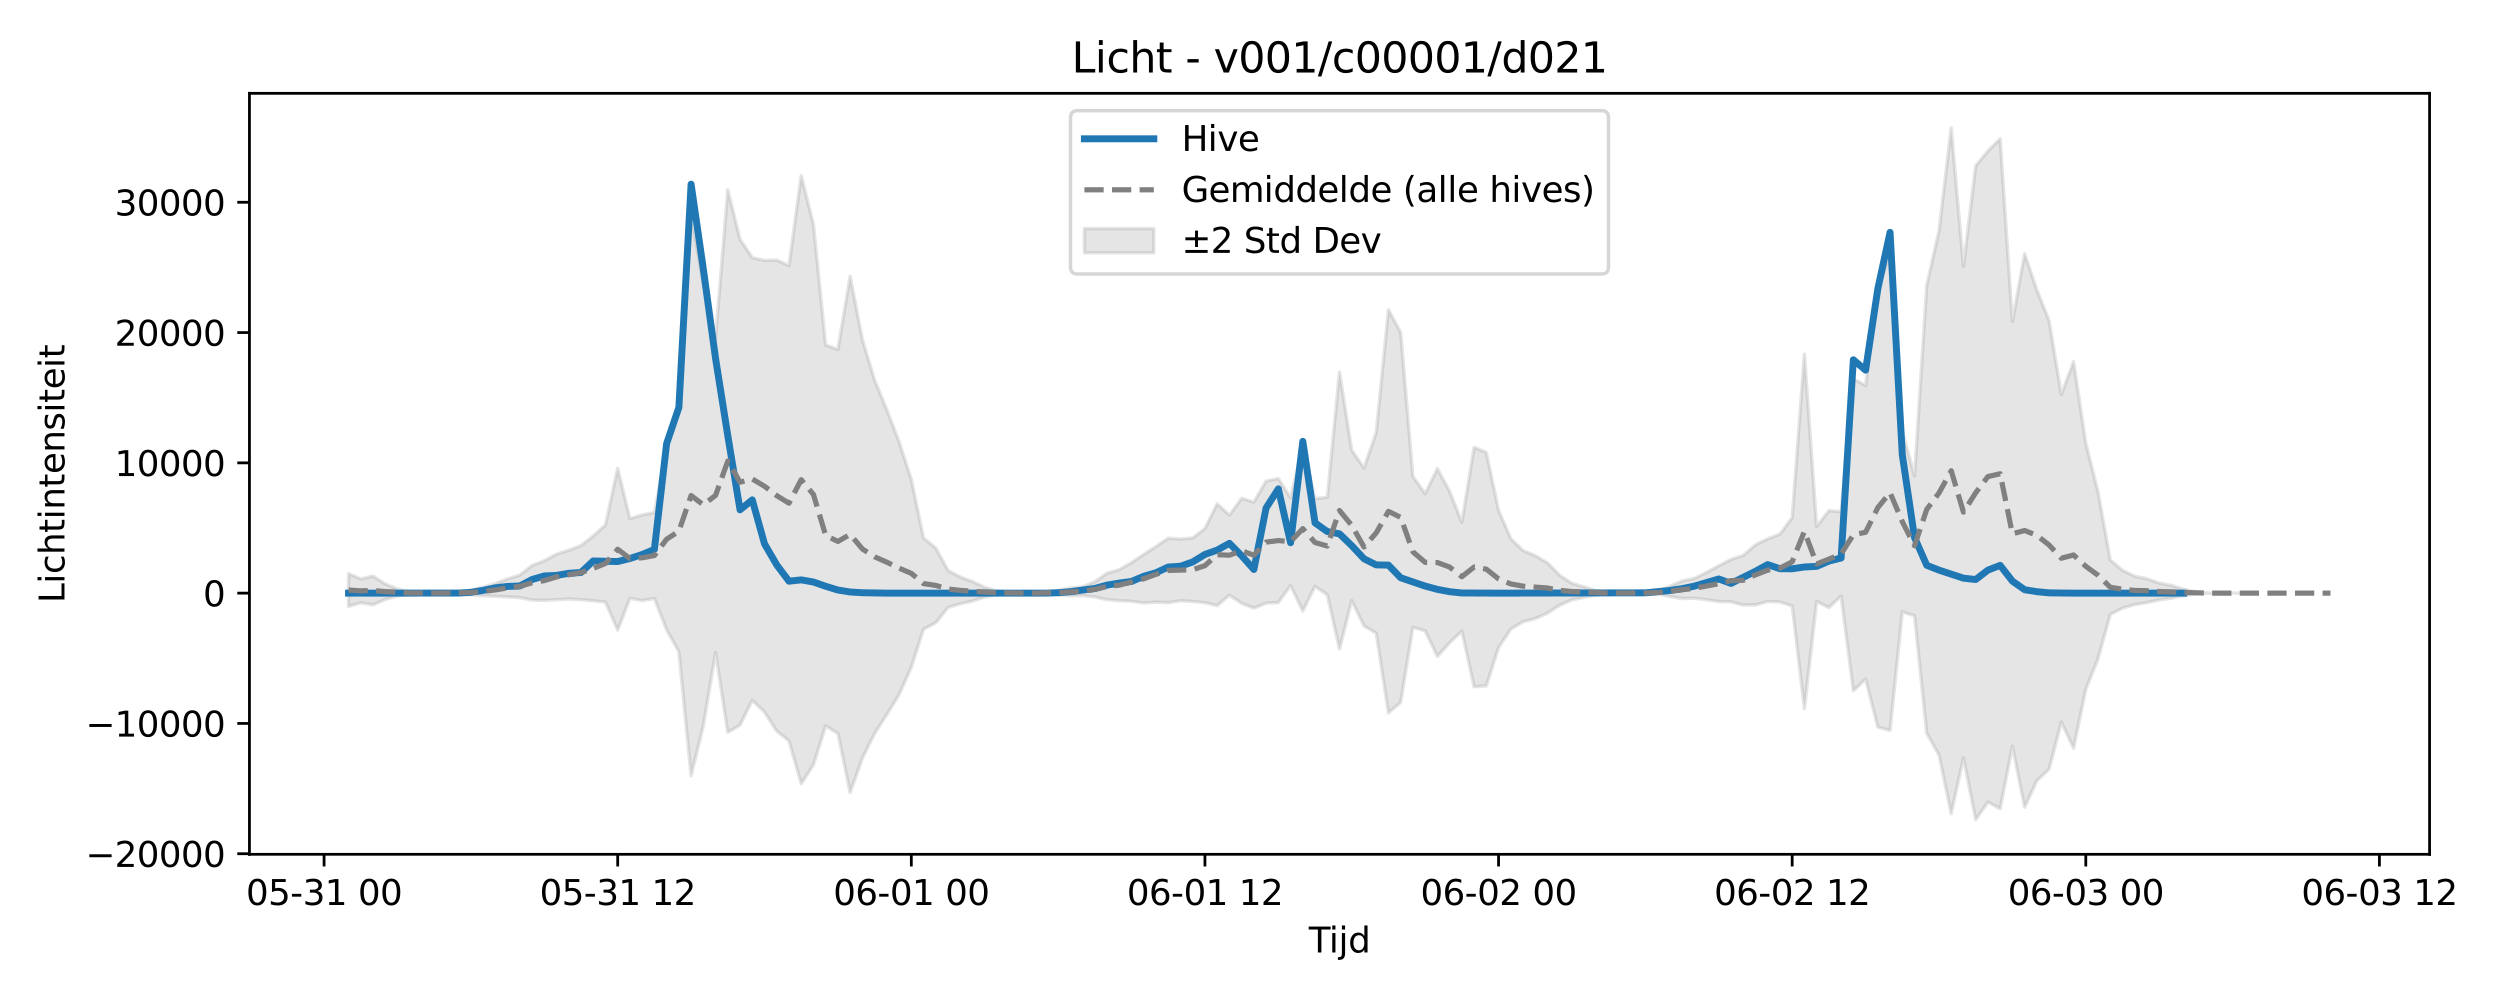 <?xml version="1.0" encoding="utf-8" standalone="no"?>
<!DOCTYPE svg PUBLIC "-//W3C//DTD SVG 1.1//EN"
  "http://www.w3.org/Graphics/SVG/1.1/DTD/svg11.dtd">
<svg xmlns:xlink="http://www.w3.org/1999/xlink" width="720pt" height="288pt" viewBox="0 0 720 288" xmlns="http://www.w3.org/2000/svg" version="1.1">
 <defs>
  <style type="text/css">*{stroke-linejoin: round; stroke-linecap: butt}</style>
 </defs>
 <g id="figure_1">
  <g id="patch_1">
   <path d="M 0 288 
L 720 288 
L 720 0 
L 0 0 
z
" style="fill: #ffffff"/>
  </g>
  <g id="axes_1">
   <g id="patch_2">
    <path d="M 71.84 246.04 
L 699.718 246.04 
L 699.718 26.88 
L 71.84 26.88 
z
" style="fill: #ffffff"/>
   </g>
   <g id="FillBetweenPolyCollection_1">
    <defs>
     <path id="mda71454f24" d="M 100.38 -122.783 
L 100.38 -113.359 
L 103.903 -114.384 
L 107.427 -113.816 
L 110.95 -115.371 
L 114.474 -116.347 
L 117.997 -116.979 
L 121.521 -117.159 
L 125.044 -117.175 
L 128.568 -117.142 
L 132.091 -116.99 
L 135.614 -116.728 
L 139.138 -116.392 
L 142.661 -116.272 
L 146.185 -116.079 
L 149.708 -115.885 
L 153.232 -115.173 
L 156.755 -115.077 
L 160.279 -115.297 
L 163.802 -115.472 
L 167.325 -115.307 
L 170.849 -114.986 
L 174.372 -114.627 
L 177.896 -106.51 
L 181.419 -115.677 
L 184.943 -115.023 
L 188.466 -115.623 
L 191.99 -106.62 
L 195.513 -100.29 
L 199.036 -64.571 
L 202.56 -78.968 
L 206.083 -100.059 
L 209.607 -77.064 
L 213.13 -79.173 
L 216.654 -86.309 
L 220.177 -82.925 
L 223.701 -77.426 
L 227.224 -74.645 
L 230.747 -62.268 
L 234.271 -67.745 
L 237.794 -78.948 
L 241.318 -76.773 
L 244.841 -59.75 
L 248.365 -69.609 
L 251.888 -76.759 
L 255.412 -82.215 
L 258.935 -87.951 
L 262.459 -95.834 
L 265.982 -106.807 
L 269.505 -108.622 
L 273.029 -113.041 
L 276.552 -114.106 
L 280.076 -114.904 
L 283.599 -116.034 
L 287.123 -116.761 
L 290.646 -117.039 
L 294.17 -117.165 
L 297.693 -117.161 
L 301.216 -117.038 
L 304.74 -116.716 
L 308.263 -116.411 
L 311.787 -116.476 
L 315.31 -116.068 
L 318.834 -115.317 
L 322.357 -115 
L 325.881 -114.838 
L 329.404 -114.338 
L 332.927 -114.604 
L 336.451 -114.428 
L 339.974 -114.98 
L 343.498 -114.783 
L 347.021 -114.416 
L 350.545 -113.574 
L 354.068 -116.566 
L 357.592 -114.227 
L 361.115 -112.846 
L 364.639 -114.295 
L 368.162 -114.468 
L 371.685 -119.355 
L 375.209 -112.042 
L 378.732 -119.131 
L 382.256 -116.706 
L 385.779 -101.097 
L 389.303 -115.022 
L 392.826 -107.732 
L 396.35 -105.656 
L 399.873 -82.675 
L 403.396 -85.717 
L 406.92 -107.345 
L 410.443 -106.304 
L 413.967 -98.937 
L 417.49 -102.887 
L 421.014 -106.236 
L 424.537 -90.218 
L 428.061 -90.483 
L 431.584 -101.502 
L 435.107 -106.797 
L 438.631 -108.932 
L 442.154 -109.838 
L 445.678 -111.414 
L 449.201 -113.691 
L 452.725 -115.256 
L 456.248 -115.963 
L 459.772 -116.721 
L 463.295 -117.114 
L 466.818 -117.173 
L 470.342 -117.147 
L 473.865 -116.974 
L 477.389 -116.913 
L 480.912 -116.209 
L 484.436 -115.632 
L 487.959 -115.706 
L 491.483 -115.296 
L 495.006 -114.743 
L 498.53 -114.662 
L 502.053 -113.744 
L 505.576 -113.79 
L 509.1 -114.767 
L 512.623 -114.609 
L 516.147 -113.494 
L 519.67 -83.909 
L 523.194 -114.769 
L 526.717 -113.027 
L 530.241 -116.335 
L 533.764 -89.032 
L 537.287 -92.454 
L 540.811 -78.601 
L 544.334 -77.619 
L 547.858 -111.748 
L 551.381 -110.667 
L 554.905 -76.762 
L 558.428 -70.55 
L 561.952 -53.676 
L 565.475 -69.714 
L 568.998 -51.922 
L 572.522 -56.99 
L 576.045 -55.078 
L 579.569 -73.093 
L 583.092 -55.512 
L 586.616 -63.145 
L 590.139 -66.466 
L 593.663 -80.051 
L 597.186 -72.497 
L 600.71 -89.466 
L 604.233 -98.288 
L 607.756 -111.013 
L 611.28 -112.862 
L 614.803 -113.867 
L 618.327 -114.45 
L 621.85 -115.207 
L 625.374 -115.715 
L 628.897 -116.432 
L 632.421 -116.996 
L 635.944 -117.157 
L 639.467 -117.176 
L 642.991 -117.176 
L 646.514 -117.176 
L 650.038 -117.176 
L 650.038 -117.176 
L 650.038 -117.176 
L 646.514 -117.176 
L 642.991 -117.176 
L 639.467 -117.176 
L 635.944 -117.21 
L 632.421 -117.502 
L 628.897 -118.301 
L 625.374 -119.386 
L 621.85 -120.063 
L 618.327 -121.301 
L 614.803 -122.028 
L 611.28 -123.747 
L 607.756 -126.723 
L 604.233 -146.358 
L 600.71 -160.338 
L 597.186 -183.832 
L 593.663 -174.4 
L 590.139 -195.613 
L 586.616 -204.48 
L 583.092 -214.916 
L 579.569 -195.42 
L 576.045 -248.044 
L 572.522 -244.509 
L 568.998 -240.238 
L 565.475 -211.309 
L 561.952 -251.158 
L 558.428 -221.505 
L 554.905 -205.843 
L 551.381 -150.961 
L 547.858 -163.799 
L 544.334 -214.655 
L 540.811 -205.022 
L 537.287 -176.954 
L 533.764 -178.935 
L 530.241 -140.609 
L 526.717 -140.908 
L 523.194 -136.405 
L 519.67 -186.025 
L 516.147 -138.908 
L 512.623 -134.164 
L 509.1 -132.825 
L 505.576 -131.094 
L 502.053 -128.018 
L 498.53 -126.888 
L 495.006 -125.036 
L 491.483 -123.146 
L 487.959 -121.424 
L 484.436 -120.665 
L 480.912 -119.182 
L 477.389 -117.756 
L 473.865 -117.513 
L 470.342 -117.219 
L 466.818 -117.181 
L 463.295 -117.267 
L 459.772 -117.843 
L 456.248 -118.955 
L 452.725 -119.991 
L 449.201 -122.285 
L 445.678 -125.894 
L 442.154 -127.955 
L 438.631 -129.436 
L 435.107 -132.858 
L 431.584 -141.063 
L 428.061 -157.684 
L 424.537 -159.173 
L 421.014 -137.577 
L 417.49 -146.487 
L 413.967 -153.04 
L 410.443 -145.812 
L 406.92 -150.787 
L 403.396 -192.274 
L 399.873 -198.785 
L 396.35 -163.417 
L 392.826 -153.207 
L 389.303 -158.351 
L 385.779 -180.84 
L 382.256 -144.785 
L 378.732 -144.386 
L 375.209 -159.477 
L 371.685 -144.65 
L 368.162 -150.162 
L 364.639 -149.453 
L 361.115 -143.379 
L 357.592 -144.494 
L 354.068 -139.647 
L 350.545 -142.907 
L 347.021 -135.78 
L 343.498 -133.05 
L 339.974 -132.753 
L 336.451 -133.004 
L 332.927 -130.592 
L 329.404 -128.315 
L 325.881 -125.974 
L 322.357 -123.953 
L 318.834 -122.923 
L 315.31 -120.432 
L 311.787 -119.028 
L 308.263 -118.608 
L 304.74 -117.923 
L 301.216 -117.384 
L 297.693 -117.199 
L 294.17 -117.192 
L 290.646 -117.378 
L 287.123 -117.784 
L 283.599 -118.85 
L 280.076 -120.507 
L 276.552 -121.821 
L 273.029 -123.703 
L 269.505 -130.173 
L 265.982 -133.037 
L 262.459 -149.907 
L 258.935 -160.801 
L 255.412 -169.949 
L 251.888 -178.529 
L 248.365 -190.202 
L 244.841 -208.441 
L 241.318 -187.37 
L 237.794 -188.616 
L 234.271 -223.428 
L 230.747 -237.424 
L 227.224 -211.504 
L 223.701 -213.095 
L 220.177 -212.998 
L 216.654 -213.793 
L 213.13 -219.081 
L 209.607 -233.361 
L 206.083 -190.632 
L 202.56 -206.244 
L 199.036 -226.007 
L 195.513 -169.736 
L 191.99 -158.816 
L 188.466 -140.388 
L 184.943 -139.685 
L 181.419 -138.618 
L 177.896 -153.122 
L 174.372 -136.828 
L 170.849 -133.642 
L 167.325 -130.886 
L 163.802 -129.504 
L 160.279 -128.404 
L 156.755 -126.502 
L 153.232 -125.131 
L 149.708 -122.382 
L 146.185 -121.29 
L 142.661 -119.928 
L 139.138 -118.906 
L 135.614 -117.985 
L 132.091 -117.462 
L 128.568 -117.226 
L 125.044 -117.177 
L 121.521 -117.201 
L 117.997 -117.465 
L 114.474 -118.392 
L 110.95 -119.822 
L 107.427 -122.101 
L 103.903 -121.271 
L 100.38 -122.783 
z
" style="stroke: #808080; stroke-opacity: 0.2"/>
    </defs>
    <g clip-path="url(#pd6ecc51e75)">
     <use xlink:href="#mda71454f24" x="0" y="288" style="fill: #808080; fill-opacity: 0.2; stroke: #808080; stroke-opacity: 0.2"/>
    </g>
   </g>
   <g id="matplotlib.axis_1">
    <g id="xtick_1">
     <g id="line2d_1">
      <defs>
       <path id="m54ab8ffe99" d="M 0 0 
L 0 3.5 
" style="stroke: #000000; stroke-width: 0.8"/>
      </defs>
      <g>
       <use xlink:href="#m54ab8ffe99" x="93.333" y="246.04" style="stroke: #000000; stroke-width: 0.8"/>
      </g>
     </g>
     <g id="text_1">
      <!-- 05-31 00 -->
      <g transform="translate(70.853 260.638) scale(0.1 -0.1)">
       <defs>
        <path id="DejaVuSans-30" d="M 2034 4250 
Q 1547 4250 1301 3770 
Q 1056 3291 1056 2328 
Q 1056 1369 1301 889 
Q 1547 409 2034 409 
Q 2525 409 2770 889 
Q 3016 1369 3016 2328 
Q 3016 3291 2770 3770 
Q 2525 4250 2034 4250 
z
M 2034 4750 
Q 2819 4750 3233 4129 
Q 3647 3509 3647 2328 
Q 3647 1150 3233 529 
Q 2819 -91 2034 -91 
Q 1250 -91 836 529 
Q 422 1150 422 2328 
Q 422 3509 836 4129 
Q 1250 4750 2034 4750 
z
" transform="scale(0.016)"/>
        <path id="DejaVuSans-35" d="M 691 4666 
L 3169 4666 
L 3169 4134 
L 1269 4134 
L 1269 2991 
Q 1406 3038 1543 3061 
Q 1681 3084 1819 3084 
Q 2600 3084 3056 2656 
Q 3513 2228 3513 1497 
Q 3513 744 3044 326 
Q 2575 -91 1722 -91 
Q 1428 -91 1123 -41 
Q 819 9 494 109 
L 494 744 
Q 775 591 1075 516 
Q 1375 441 1709 441 
Q 2250 441 2565 725 
Q 2881 1009 2881 1497 
Q 2881 1984 2565 2268 
Q 2250 2553 1709 2553 
Q 1456 2553 1204 2497 
Q 953 2441 691 2322 
L 691 4666 
z
" transform="scale(0.016)"/>
        <path id="DejaVuSans-2d" d="M 313 2009 
L 1997 2009 
L 1997 1497 
L 313 1497 
L 313 2009 
z
" transform="scale(0.016)"/>
        <path id="DejaVuSans-33" d="M 2597 2516 
Q 3050 2419 3304 2112 
Q 3559 1806 3559 1356 
Q 3559 666 3084 287 
Q 2609 -91 1734 -91 
Q 1441 -91 1130 -33 
Q 819 25 488 141 
L 488 750 
Q 750 597 1062 519 
Q 1375 441 1716 441 
Q 2309 441 2620 675 
Q 2931 909 2931 1356 
Q 2931 1769 2642 2001 
Q 2353 2234 1838 2234 
L 1294 2234 
L 1294 2753 
L 1863 2753 
Q 2328 2753 2575 2939 
Q 2822 3125 2822 3475 
Q 2822 3834 2567 4026 
Q 2313 4219 1838 4219 
Q 1578 4219 1281 4162 
Q 984 4106 628 3988 
L 628 4550 
Q 988 4650 1302 4700 
Q 1616 4750 1894 4750 
Q 2613 4750 3031 4423 
Q 3450 4097 3450 3541 
Q 3450 3153 3228 2886 
Q 3006 2619 2597 2516 
z
" transform="scale(0.016)"/>
        <path id="DejaVuSans-31" d="M 794 531 
L 1825 531 
L 1825 4091 
L 703 3866 
L 703 4441 
L 1819 4666 
L 2450 4666 
L 2450 531 
L 3481 531 
L 3481 0 
L 794 0 
L 794 531 
z
" transform="scale(0.016)"/>
        <path id="DejaVuSans-20" transform="scale(0.016)"/>
       </defs>
       <use xlink:href="#DejaVuSans-30"/>
       <use xlink:href="#DejaVuSans-35" transform="translate(63.623 0)"/>
       <use xlink:href="#DejaVuSans-2d" transform="translate(127.246 0)"/>
       <use xlink:href="#DejaVuSans-33" transform="translate(163.33 0)"/>
       <use xlink:href="#DejaVuSans-31" transform="translate(226.953 0)"/>
       <use xlink:href="#DejaVuSans-20" transform="translate(290.576 0)"/>
       <use xlink:href="#DejaVuSans-30" transform="translate(322.363 0)"/>
       <use xlink:href="#DejaVuSans-30" transform="translate(385.986 0)"/>
      </g>
     </g>
    </g>
    <g id="xtick_2">
     <g id="line2d_2">
      <g>
       <use xlink:href="#m54ab8ffe99" x="177.896" y="246.04" style="stroke: #000000; stroke-width: 0.8"/>
      </g>
     </g>
     <g id="text_2">
      <!-- 05-31 12 -->
      <g transform="translate(155.415 260.638) scale(0.1 -0.1)">
       <defs>
        <path id="DejaVuSans-32" d="M 1228 531 
L 3431 531 
L 3431 0 
L 469 0 
L 469 531 
Q 828 903 1448 1529 
Q 2069 2156 2228 2338 
Q 2531 2678 2651 2914 
Q 2772 3150 2772 3378 
Q 2772 3750 2511 3984 
Q 2250 4219 1831 4219 
Q 1534 4219 1204 4116 
Q 875 4013 500 3803 
L 500 4441 
Q 881 4594 1212 4672 
Q 1544 4750 1819 4750 
Q 2544 4750 2975 4387 
Q 3406 4025 3406 3419 
Q 3406 3131 3298 2873 
Q 3191 2616 2906 2266 
Q 2828 2175 2409 1742 
Q 1991 1309 1228 531 
z
" transform="scale(0.016)"/>
       </defs>
       <use xlink:href="#DejaVuSans-30"/>
       <use xlink:href="#DejaVuSans-35" transform="translate(63.623 0)"/>
       <use xlink:href="#DejaVuSans-2d" transform="translate(127.246 0)"/>
       <use xlink:href="#DejaVuSans-33" transform="translate(163.33 0)"/>
       <use xlink:href="#DejaVuSans-31" transform="translate(226.953 0)"/>
       <use xlink:href="#DejaVuSans-20" transform="translate(290.576 0)"/>
       <use xlink:href="#DejaVuSans-31" transform="translate(322.363 0)"/>
       <use xlink:href="#DejaVuSans-32" transform="translate(385.986 0)"/>
      </g>
     </g>
    </g>
    <g id="xtick_3">
     <g id="line2d_3">
      <g>
       <use xlink:href="#m54ab8ffe99" x="262.459" y="246.04" style="stroke: #000000; stroke-width: 0.8"/>
      </g>
     </g>
     <g id="text_3">
      <!-- 06-01 00 -->
      <g transform="translate(239.978 260.638) scale(0.1 -0.1)">
       <defs>
        <path id="DejaVuSans-36" d="M 2113 2584 
Q 1688 2584 1439 2293 
Q 1191 2003 1191 1497 
Q 1191 994 1439 701 
Q 1688 409 2113 409 
Q 2538 409 2786 701 
Q 3034 994 3034 1497 
Q 3034 2003 2786 2293 
Q 2538 2584 2113 2584 
z
M 3366 4563 
L 3366 3988 
Q 3128 4100 2886 4159 
Q 2644 4219 2406 4219 
Q 1781 4219 1451 3797 
Q 1122 3375 1075 2522 
Q 1259 2794 1537 2939 
Q 1816 3084 2150 3084 
Q 2853 3084 3261 2657 
Q 3669 2231 3669 1497 
Q 3669 778 3244 343 
Q 2819 -91 2113 -91 
Q 1303 -91 875 529 
Q 447 1150 447 2328 
Q 447 3434 972 4092 
Q 1497 4750 2381 4750 
Q 2619 4750 2861 4703 
Q 3103 4656 3366 4563 
z
" transform="scale(0.016)"/>
       </defs>
       <use xlink:href="#DejaVuSans-30"/>
       <use xlink:href="#DejaVuSans-36" transform="translate(63.623 0)"/>
       <use xlink:href="#DejaVuSans-2d" transform="translate(127.246 0)"/>
       <use xlink:href="#DejaVuSans-30" transform="translate(163.33 0)"/>
       <use xlink:href="#DejaVuSans-31" transform="translate(226.953 0)"/>
       <use xlink:href="#DejaVuSans-20" transform="translate(290.576 0)"/>
       <use xlink:href="#DejaVuSans-30" transform="translate(322.363 0)"/>
       <use xlink:href="#DejaVuSans-30" transform="translate(385.986 0)"/>
      </g>
     </g>
    </g>
    <g id="xtick_4">
     <g id="line2d_4">
      <g>
       <use xlink:href="#m54ab8ffe99" x="347.021" y="246.04" style="stroke: #000000; stroke-width: 0.8"/>
      </g>
     </g>
     <g id="text_4">
      <!-- 06-01 12 -->
      <g transform="translate(324.541 260.638) scale(0.1 -0.1)">
       <use xlink:href="#DejaVuSans-30"/>
       <use xlink:href="#DejaVuSans-36" transform="translate(63.623 0)"/>
       <use xlink:href="#DejaVuSans-2d" transform="translate(127.246 0)"/>
       <use xlink:href="#DejaVuSans-30" transform="translate(163.33 0)"/>
       <use xlink:href="#DejaVuSans-31" transform="translate(226.953 0)"/>
       <use xlink:href="#DejaVuSans-20" transform="translate(290.576 0)"/>
       <use xlink:href="#DejaVuSans-31" transform="translate(322.363 0)"/>
       <use xlink:href="#DejaVuSans-32" transform="translate(385.986 0)"/>
      </g>
     </g>
    </g>
    <g id="xtick_5">
     <g id="line2d_5">
      <g>
       <use xlink:href="#m54ab8ffe99" x="431.584" y="246.04" style="stroke: #000000; stroke-width: 0.8"/>
      </g>
     </g>
     <g id="text_5">
      <!-- 06-02 00 -->
      <g transform="translate(409.104 260.638) scale(0.1 -0.1)">
       <use xlink:href="#DejaVuSans-30"/>
       <use xlink:href="#DejaVuSans-36" transform="translate(63.623 0)"/>
       <use xlink:href="#DejaVuSans-2d" transform="translate(127.246 0)"/>
       <use xlink:href="#DejaVuSans-30" transform="translate(163.33 0)"/>
       <use xlink:href="#DejaVuSans-32" transform="translate(226.953 0)"/>
       <use xlink:href="#DejaVuSans-20" transform="translate(290.576 0)"/>
       <use xlink:href="#DejaVuSans-30" transform="translate(322.363 0)"/>
       <use xlink:href="#DejaVuSans-30" transform="translate(385.986 0)"/>
      </g>
     </g>
    </g>
    <g id="xtick_6">
     <g id="line2d_6">
      <g>
       <use xlink:href="#m54ab8ffe99" x="516.147" y="246.04" style="stroke: #000000; stroke-width: 0.8"/>
      </g>
     </g>
     <g id="text_6">
      <!-- 06-02 12 -->
      <g transform="translate(493.666 260.638) scale(0.1 -0.1)">
       <use xlink:href="#DejaVuSans-30"/>
       <use xlink:href="#DejaVuSans-36" transform="translate(63.623 0)"/>
       <use xlink:href="#DejaVuSans-2d" transform="translate(127.246 0)"/>
       <use xlink:href="#DejaVuSans-30" transform="translate(163.33 0)"/>
       <use xlink:href="#DejaVuSans-32" transform="translate(226.953 0)"/>
       <use xlink:href="#DejaVuSans-20" transform="translate(290.576 0)"/>
       <use xlink:href="#DejaVuSans-31" transform="translate(322.363 0)"/>
       <use xlink:href="#DejaVuSans-32" transform="translate(385.986 0)"/>
      </g>
     </g>
    </g>
    <g id="xtick_7">
     <g id="line2d_7">
      <g>
       <use xlink:href="#m54ab8ffe99" x="600.71" y="246.04" style="stroke: #000000; stroke-width: 0.8"/>
      </g>
     </g>
     <g id="text_7">
      <!-- 06-03 00 -->
      <g transform="translate(578.229 260.638) scale(0.1 -0.1)">
       <use xlink:href="#DejaVuSans-30"/>
       <use xlink:href="#DejaVuSans-36" transform="translate(63.623 0)"/>
       <use xlink:href="#DejaVuSans-2d" transform="translate(127.246 0)"/>
       <use xlink:href="#DejaVuSans-30" transform="translate(163.33 0)"/>
       <use xlink:href="#DejaVuSans-33" transform="translate(226.953 0)"/>
       <use xlink:href="#DejaVuSans-20" transform="translate(290.576 0)"/>
       <use xlink:href="#DejaVuSans-30" transform="translate(322.363 0)"/>
       <use xlink:href="#DejaVuSans-30" transform="translate(385.986 0)"/>
      </g>
     </g>
    </g>
    <g id="xtick_8">
     <g id="line2d_8">
      <g>
       <use xlink:href="#m54ab8ffe99" x="685.272" y="246.04" style="stroke: #000000; stroke-width: 0.8"/>
      </g>
     </g>
     <g id="text_8">
      <!-- 06-03 12 -->
      <g transform="translate(662.792 260.638) scale(0.1 -0.1)">
       <use xlink:href="#DejaVuSans-30"/>
       <use xlink:href="#DejaVuSans-36" transform="translate(63.623 0)"/>
       <use xlink:href="#DejaVuSans-2d" transform="translate(127.246 0)"/>
       <use xlink:href="#DejaVuSans-30" transform="translate(163.33 0)"/>
       <use xlink:href="#DejaVuSans-33" transform="translate(226.953 0)"/>
       <use xlink:href="#DejaVuSans-20" transform="translate(290.576 0)"/>
       <use xlink:href="#DejaVuSans-31" transform="translate(322.363 0)"/>
       <use xlink:href="#DejaVuSans-32" transform="translate(385.986 0)"/>
      </g>
     </g>
    </g>
    <g id="text_9">
     <!-- Tijd -->
     <g transform="translate(376.929 274.317) scale(0.1 -0.1)">
      <defs>
       <path id="DejaVuSans-54" d="M -19 4666 
L 3928 4666 
L 3928 4134 
L 2272 4134 
L 2272 0 
L 1638 0 
L 1638 4134 
L -19 4134 
L -19 4666 
z
" transform="scale(0.016)"/>
       <path id="DejaVuSans-69" d="M 603 3500 
L 1178 3500 
L 1178 0 
L 603 0 
L 603 3500 
z
M 603 4863 
L 1178 4863 
L 1178 4134 
L 603 4134 
L 603 4863 
z
" transform="scale(0.016)"/>
       <path id="DejaVuSans-6a" d="M 603 3500 
L 1178 3500 
L 1178 -63 
Q 1178 -731 923 -1031 
Q 669 -1331 103 -1331 
L -116 -1331 
L -116 -844 
L 38 -844 
Q 366 -844 484 -692 
Q 603 -541 603 -63 
L 603 3500 
z
M 603 4863 
L 1178 4863 
L 1178 4134 
L 603 4134 
L 603 4863 
z
" transform="scale(0.016)"/>
       <path id="DejaVuSans-64" d="M 2906 2969 
L 2906 4863 
L 3481 4863 
L 3481 0 
L 2906 0 
L 2906 525 
Q 2725 213 2448 61 
Q 2172 -91 1784 -91 
Q 1150 -91 751 415 
Q 353 922 353 1747 
Q 353 2572 751 3078 
Q 1150 3584 1784 3584 
Q 2172 3584 2448 3432 
Q 2725 3281 2906 2969 
z
M 947 1747 
Q 947 1113 1208 752 
Q 1469 391 1925 391 
Q 2381 391 2643 752 
Q 2906 1113 2906 1747 
Q 2906 2381 2643 2742 
Q 2381 3103 1925 3103 
Q 1469 3103 1208 2742 
Q 947 2381 947 1747 
z
" transform="scale(0.016)"/>
      </defs>
      <use xlink:href="#DejaVuSans-54"/>
      <use xlink:href="#DejaVuSans-69" transform="translate(57.959 0)"/>
      <use xlink:href="#DejaVuSans-6a" transform="translate(85.742 0)"/>
      <use xlink:href="#DejaVuSans-64" transform="translate(113.525 0)"/>
     </g>
    </g>
   </g>
   <g id="matplotlib.axis_2">
    <g id="ytick_1">
     <g id="line2d_9">
      <defs>
       <path id="m31681fbf5d" d="M 0 0 
L -3.5 0 
" style="stroke: #000000; stroke-width: 0.8"/>
      </defs>
      <g>
       <use xlink:href="#m31681fbf5d" x="71.84" y="245.87" style="stroke: #000000; stroke-width: 0.8"/>
      </g>
     </g>
     <g id="text_10">
      <!-- −20000 -->
      <g transform="translate(24.648 249.669) scale(0.1 -0.1)">
       <defs>
        <path id="DejaVuSans-2212" d="M 678 2272 
L 4684 2272 
L 4684 1741 
L 678 1741 
L 678 2272 
z
" transform="scale(0.016)"/>
       </defs>
       <use xlink:href="#DejaVuSans-2212"/>
       <use xlink:href="#DejaVuSans-32" transform="translate(83.789 0)"/>
       <use xlink:href="#DejaVuSans-30" transform="translate(147.412 0)"/>
       <use xlink:href="#DejaVuSans-30" transform="translate(211.035 0)"/>
       <use xlink:href="#DejaVuSans-30" transform="translate(274.658 0)"/>
       <use xlink:href="#DejaVuSans-30" transform="translate(338.281 0)"/>
      </g>
     </g>
    </g>
    <g id="ytick_2">
     <g id="line2d_10">
      <g>
       <use xlink:href="#m31681fbf5d" x="71.84" y="208.347" style="stroke: #000000; stroke-width: 0.8"/>
      </g>
     </g>
     <g id="text_11">
      <!-- −10000 -->
      <g transform="translate(24.648 212.146) scale(0.1 -0.1)">
       <use xlink:href="#DejaVuSans-2212"/>
       <use xlink:href="#DejaVuSans-31" transform="translate(83.789 0)"/>
       <use xlink:href="#DejaVuSans-30" transform="translate(147.412 0)"/>
       <use xlink:href="#DejaVuSans-30" transform="translate(211.035 0)"/>
       <use xlink:href="#DejaVuSans-30" transform="translate(274.658 0)"/>
       <use xlink:href="#DejaVuSans-30" transform="translate(338.281 0)"/>
      </g>
     </g>
    </g>
    <g id="ytick_3">
     <g id="line2d_11">
      <g>
       <use xlink:href="#m31681fbf5d" x="71.84" y="170.824" style="stroke: #000000; stroke-width: 0.8"/>
      </g>
     </g>
     <g id="text_12">
      <!-- 0 -->
      <g transform="translate(58.477 174.623) scale(0.1 -0.1)">
       <use xlink:href="#DejaVuSans-30"/>
      </g>
     </g>
    </g>
    <g id="ytick_4">
     <g id="line2d_12">
      <g>
       <use xlink:href="#m31681fbf5d" x="71.84" y="133.301" style="stroke: #000000; stroke-width: 0.8"/>
      </g>
     </g>
     <g id="text_13">
      <!-- 10000 -->
      <g transform="translate(33.028 137.1) scale(0.1 -0.1)">
       <use xlink:href="#DejaVuSans-31"/>
       <use xlink:href="#DejaVuSans-30" transform="translate(63.623 0)"/>
       <use xlink:href="#DejaVuSans-30" transform="translate(127.246 0)"/>
       <use xlink:href="#DejaVuSans-30" transform="translate(190.869 0)"/>
       <use xlink:href="#DejaVuSans-30" transform="translate(254.492 0)"/>
      </g>
     </g>
    </g>
    <g id="ytick_5">
     <g id="line2d_13">
      <g>
       <use xlink:href="#m31681fbf5d" x="71.84" y="95.778" style="stroke: #000000; stroke-width: 0.8"/>
      </g>
     </g>
     <g id="text_14">
      <!-- 20000 -->
      <g transform="translate(33.028 99.577) scale(0.1 -0.1)">
       <use xlink:href="#DejaVuSans-32"/>
       <use xlink:href="#DejaVuSans-30" transform="translate(63.623 0)"/>
       <use xlink:href="#DejaVuSans-30" transform="translate(127.246 0)"/>
       <use xlink:href="#DejaVuSans-30" transform="translate(190.869 0)"/>
       <use xlink:href="#DejaVuSans-30" transform="translate(254.492 0)"/>
      </g>
     </g>
    </g>
    <g id="ytick_6">
     <g id="line2d_14">
      <g>
       <use xlink:href="#m31681fbf5d" x="71.84" y="58.254" style="stroke: #000000; stroke-width: 0.8"/>
      </g>
     </g>
     <g id="text_15">
      <!-- 30000 -->
      <g transform="translate(33.028 62.054) scale(0.1 -0.1)">
       <use xlink:href="#DejaVuSans-33"/>
       <use xlink:href="#DejaVuSans-30" transform="translate(63.623 0)"/>
       <use xlink:href="#DejaVuSans-30" transform="translate(127.246 0)"/>
       <use xlink:href="#DejaVuSans-30" transform="translate(190.869 0)"/>
       <use xlink:href="#DejaVuSans-30" transform="translate(254.492 0)"/>
      </g>
     </g>
    </g>
    <g id="text_16">
     <!-- Lichtintensiteit -->
     <g transform="translate(18.568 173.656) rotate(-90) scale(0.1 -0.1)">
      <defs>
       <path id="DejaVuSans-4c" d="M 628 4666 
L 1259 4666 
L 1259 531 
L 3531 531 
L 3531 0 
L 628 0 
L 628 4666 
z
" transform="scale(0.016)"/>
       <path id="DejaVuSans-63" d="M 3122 3366 
L 3122 2828 
Q 2878 2963 2633 3030 
Q 2388 3097 2138 3097 
Q 1578 3097 1268 2742 
Q 959 2388 959 1747 
Q 959 1106 1268 751 
Q 1578 397 2138 397 
Q 2388 397 2633 464 
Q 2878 531 3122 666 
L 3122 134 
Q 2881 22 2623 -34 
Q 2366 -91 2075 -91 
Q 1284 -91 818 406 
Q 353 903 353 1747 
Q 353 2603 823 3093 
Q 1294 3584 2113 3584 
Q 2378 3584 2631 3529 
Q 2884 3475 3122 3366 
z
" transform="scale(0.016)"/>
       <path id="DejaVuSans-68" d="M 3513 2113 
L 3513 0 
L 2938 0 
L 2938 2094 
Q 2938 2591 2744 2837 
Q 2550 3084 2163 3084 
Q 1697 3084 1428 2787 
Q 1159 2491 1159 1978 
L 1159 0 
L 581 0 
L 581 4863 
L 1159 4863 
L 1159 2956 
Q 1366 3272 1645 3428 
Q 1925 3584 2291 3584 
Q 2894 3584 3203 3211 
Q 3513 2838 3513 2113 
z
" transform="scale(0.016)"/>
       <path id="DejaVuSans-74" d="M 1172 4494 
L 1172 3500 
L 2356 3500 
L 2356 3053 
L 1172 3053 
L 1172 1153 
Q 1172 725 1289 603 
Q 1406 481 1766 481 
L 2356 481 
L 2356 0 
L 1766 0 
Q 1100 0 847 248 
Q 594 497 594 1153 
L 594 3053 
L 172 3053 
L 172 3500 
L 594 3500 
L 594 4494 
L 1172 4494 
z
" transform="scale(0.016)"/>
       <path id="DejaVuSans-6e" d="M 3513 2113 
L 3513 0 
L 2938 0 
L 2938 2094 
Q 2938 2591 2744 2837 
Q 2550 3084 2163 3084 
Q 1697 3084 1428 2787 
Q 1159 2491 1159 1978 
L 1159 0 
L 581 0 
L 581 3500 
L 1159 3500 
L 1159 2956 
Q 1366 3272 1645 3428 
Q 1925 3584 2291 3584 
Q 2894 3584 3203 3211 
Q 3513 2838 3513 2113 
z
" transform="scale(0.016)"/>
       <path id="DejaVuSans-65" d="M 3597 1894 
L 3597 1613 
L 953 1613 
Q 991 1019 1311 708 
Q 1631 397 2203 397 
Q 2534 397 2845 478 
Q 3156 559 3463 722 
L 3463 178 
Q 3153 47 2828 -22 
Q 2503 -91 2169 -91 
Q 1331 -91 842 396 
Q 353 884 353 1716 
Q 353 2575 817 3079 
Q 1281 3584 2069 3584 
Q 2775 3584 3186 3129 
Q 3597 2675 3597 1894 
z
M 3022 2063 
Q 3016 2534 2758 2815 
Q 2500 3097 2075 3097 
Q 1594 3097 1305 2825 
Q 1016 2553 972 2059 
L 3022 2063 
z
" transform="scale(0.016)"/>
       <path id="DejaVuSans-73" d="M 2834 3397 
L 2834 2853 
Q 2591 2978 2328 3040 
Q 2066 3103 1784 3103 
Q 1356 3103 1142 2972 
Q 928 2841 928 2578 
Q 928 2378 1081 2264 
Q 1234 2150 1697 2047 
L 1894 2003 
Q 2506 1872 2764 1633 
Q 3022 1394 3022 966 
Q 3022 478 2636 193 
Q 2250 -91 1575 -91 
Q 1294 -91 989 -36 
Q 684 19 347 128 
L 347 722 
Q 666 556 975 473 
Q 1284 391 1588 391 
Q 1994 391 2212 530 
Q 2431 669 2431 922 
Q 2431 1156 2273 1281 
Q 2116 1406 1581 1522 
L 1381 1569 
Q 847 1681 609 1914 
Q 372 2147 372 2553 
Q 372 3047 722 3315 
Q 1072 3584 1716 3584 
Q 2034 3584 2315 3537 
Q 2597 3491 2834 3397 
z
" transform="scale(0.016)"/>
      </defs>
      <use xlink:href="#DejaVuSans-4c"/>
      <use xlink:href="#DejaVuSans-69" transform="translate(55.713 0)"/>
      <use xlink:href="#DejaVuSans-63" transform="translate(83.496 0)"/>
      <use xlink:href="#DejaVuSans-68" transform="translate(138.477 0)"/>
      <use xlink:href="#DejaVuSans-74" transform="translate(201.855 0)"/>
      <use xlink:href="#DejaVuSans-69" transform="translate(241.064 0)"/>
      <use xlink:href="#DejaVuSans-6e" transform="translate(268.848 0)"/>
      <use xlink:href="#DejaVuSans-74" transform="translate(332.227 0)"/>
      <use xlink:href="#DejaVuSans-65" transform="translate(371.436 0)"/>
      <use xlink:href="#DejaVuSans-6e" transform="translate(432.959 0)"/>
      <use xlink:href="#DejaVuSans-73" transform="translate(496.338 0)"/>
      <use xlink:href="#DejaVuSans-69" transform="translate(548.438 0)"/>
      <use xlink:href="#DejaVuSans-74" transform="translate(576.221 0)"/>
      <use xlink:href="#DejaVuSans-65" transform="translate(615.43 0)"/>
      <use xlink:href="#DejaVuSans-69" transform="translate(676.953 0)"/>
      <use xlink:href="#DejaVuSans-74" transform="translate(704.736 0)"/>
     </g>
    </g>
   </g>
   <g id="line2d_15">
    <path d="M 100.38 170.824 
L 132.091 170.803 
L 135.614 170.593 
L 139.138 170.028 
L 142.661 169.299 
L 146.185 168.89 
L 149.708 168.765 
L 153.232 166.897 
L 156.755 165.875 
L 160.279 165.717 
L 163.802 165.109 
L 167.325 164.877 
L 170.849 161.552 
L 177.896 161.725 
L 181.419 160.852 
L 184.943 159.699 
L 188.466 158.216 
L 191.99 127.73 
L 195.513 117.37 
L 199.036 53.047 
L 202.56 77.493 
L 206.083 103.258 
L 209.607 125.491 
L 213.13 146.82 
L 216.654 143.97 
L 220.177 156.626 
L 223.701 162.688 
L 227.224 167.383 
L 230.747 167 
L 234.271 167.619 
L 237.794 168.851 
L 241.318 169.933 
L 244.841 170.491 
L 248.365 170.707 
L 255.412 170.824 
L 301.216 170.815 
L 304.74 170.705 
L 308.263 170.403 
L 315.31 169.479 
L 318.834 168.507 
L 322.357 167.921 
L 325.881 167.457 
L 329.404 165.963 
L 332.927 164.951 
L 336.451 163.296 
L 339.974 163.077 
L 343.498 161.843 
L 347.021 159.675 
L 350.545 158.431 
L 354.068 156.473 
L 357.592 160.041 
L 361.115 164.006 
L 364.639 146.288 
L 368.162 140.795 
L 371.685 156.314 
L 375.209 127.106 
L 378.732 150.596 
L 382.256 153.091 
L 385.779 153.75 
L 389.303 157.151 
L 392.826 160.927 
L 396.35 162.694 
L 399.873 162.752 
L 403.396 166.398 
L 410.443 168.79 
L 413.967 169.737 
L 417.49 170.411 
L 421.014 170.775 
L 431.584 170.824 
L 473.865 170.733 
L 480.912 170.061 
L 484.436 169.535 
L 487.959 168.813 
L 495.006 166.744 
L 498.53 168.024 
L 505.576 164.525 
L 509.1 162.607 
L 512.623 163.795 
L 516.147 163.807 
L 519.67 163.293 
L 523.194 163.118 
L 526.717 161.602 
L 530.241 160.705 
L 533.764 103.617 
L 537.287 106.605 
L 540.811 83.186 
L 544.334 66.919 
L 547.858 130.964 
L 551.381 154.799 
L 554.905 162.806 
L 558.428 164.193 
L 565.475 166.513 
L 568.998 166.91 
L 572.522 164.196 
L 576.045 162.827 
L 579.569 167.357 
L 583.092 169.84 
L 586.616 170.404 
L 590.139 170.743 
L 597.186 170.824 
L 628.897 170.824 
L 628.897 170.824 
" clip-path="url(#pd6ecc51e75)" style="fill: none; stroke: #1f77b4; stroke-width: 2; stroke-linecap: square"/>
   </g>
   <g id="line2d_16">
    <path d="M 100.38 169.929 
L 103.903 170.173 
L 107.427 170.041 
L 110.95 170.403 
L 117.997 170.778 
L 128.568 170.816 
L 135.614 170.643 
L 139.138 170.351 
L 142.661 169.9 
L 146.185 169.315 
L 149.708 168.866 
L 153.232 167.848 
L 156.755 167.21 
L 160.279 166.149 
L 167.325 164.904 
L 170.849 163.686 
L 174.372 162.273 
L 177.896 158.184 
L 181.419 160.853 
L 184.943 160.646 
L 188.466 159.995 
L 191.99 155.282 
L 195.513 152.987 
L 199.036 142.711 
L 202.56 145.394 
L 206.083 142.654 
L 209.607 132.788 
L 213.13 138.873 
L 216.654 137.949 
L 220.177 140.038 
L 223.701 142.739 
L 227.224 144.926 
L 230.747 138.154 
L 234.271 142.414 
L 237.794 154.218 
L 241.318 155.929 
L 244.841 153.905 
L 248.365 158.095 
L 251.888 160.356 
L 255.412 161.918 
L 258.935 163.624 
L 262.459 165.129 
L 265.982 168.078 
L 269.505 168.603 
L 273.029 169.628 
L 276.552 170.036 
L 287.123 170.727 
L 297.693 170.82 
L 304.74 170.68 
L 311.787 170.248 
L 315.31 169.75 
L 318.834 168.88 
L 322.357 168.523 
L 329.404 166.673 
L 332.927 165.402 
L 336.451 164.284 
L 343.498 164.083 
L 347.021 162.902 
L 350.545 159.76 
L 354.068 159.894 
L 357.592 158.639 
L 361.115 159.887 
L 364.639 156.126 
L 368.162 155.685 
L 371.685 155.998 
L 375.209 152.24 
L 378.732 156.242 
L 382.256 157.254 
L 385.779 147.031 
L 389.303 151.313 
L 392.826 157.53 
L 396.35 153.463 
L 399.873 147.27 
L 403.396 149.005 
L 406.92 158.934 
L 410.443 161.942 
L 413.967 162.011 
L 417.49 163.313 
L 421.014 166.093 
L 424.537 163.304 
L 428.061 163.916 
L 431.584 166.717 
L 435.107 168.172 
L 438.631 168.816 
L 445.678 169.346 
L 449.201 170.012 
L 452.725 170.377 
L 463.295 170.809 
L 473.865 170.756 
L 477.389 170.666 
L 484.436 169.852 
L 487.959 169.435 
L 495.006 168.111 
L 498.53 167.225 
L 502.053 167.119 
L 505.576 165.558 
L 509.1 164.204 
L 512.623 163.613 
L 516.147 161.799 
L 519.67 153.033 
L 523.194 162.413 
L 526.717 161.032 
L 530.241 159.528 
L 533.764 154.016 
L 537.287 153.296 
L 540.811 146.188 
L 544.334 141.863 
L 547.858 150.226 
L 551.381 157.186 
L 554.905 146.697 
L 558.428 141.972 
L 561.952 135.583 
L 565.475 147.489 
L 568.998 141.92 
L 572.522 137.25 
L 576.045 136.439 
L 579.569 153.744 
L 583.092 152.786 
L 586.616 154.187 
L 590.139 156.961 
L 593.663 160.775 
L 597.186 159.836 
L 600.71 163.098 
L 604.233 165.677 
L 607.756 169.132 
L 611.28 169.696 
L 614.803 170.052 
L 618.327 170.125 
L 621.85 170.365 
L 628.897 170.633 
L 635.944 170.816 
L 671.178 170.824 
L 671.178 170.824 
" clip-path="url(#pd6ecc51e75)" style="fill: none; stroke-dasharray: 5.55,2.4; stroke-dashoffset: 0; stroke: #808080; stroke-width: 1.5"/>
   </g>
   <g id="patch_3">
    <path d="M 71.84 246.04 
L 71.84 26.88 
" style="fill: none; stroke: #000000; stroke-width: 0.8; stroke-linejoin: miter; stroke-linecap: square"/>
   </g>
   <g id="patch_4">
    <path d="M 699.718 246.04 
L 699.718 26.88 
" style="fill: none; stroke: #000000; stroke-width: 0.8; stroke-linejoin: miter; stroke-linecap: square"/>
   </g>
   <g id="patch_5">
    <path d="M 71.84 246.04 
L 699.718 246.04 
" style="fill: none; stroke: #000000; stroke-width: 0.8; stroke-linejoin: miter; stroke-linecap: square"/>
   </g>
   <g id="patch_6">
    <path d="M 71.84 26.88 
L 699.718 26.88 
" style="fill: none; stroke: #000000; stroke-width: 0.8; stroke-linejoin: miter; stroke-linecap: square"/>
   </g>
   <g id="text_17">
    <!-- Licht - v001/c00001/d021 -->
    <g transform="translate(308.643 20.88) scale(0.12 -0.12)">
     <defs>
      <path id="DejaVuSans-76" d="M 191 3500 
L 800 3500 
L 1894 563 
L 2988 3500 
L 3597 3500 
L 2284 0 
L 1503 0 
L 191 3500 
z
" transform="scale(0.016)"/>
      <path id="DejaVuSans-2f" d="M 1625 4666 
L 2156 4666 
L 531 -594 
L 0 -594 
L 1625 4666 
z
" transform="scale(0.016)"/>
     </defs>
     <use xlink:href="#DejaVuSans-4c"/>
     <use xlink:href="#DejaVuSans-69" transform="translate(55.713 0)"/>
     <use xlink:href="#DejaVuSans-63" transform="translate(83.496 0)"/>
     <use xlink:href="#DejaVuSans-68" transform="translate(138.477 0)"/>
     <use xlink:href="#DejaVuSans-74" transform="translate(201.855 0)"/>
     <use xlink:href="#DejaVuSans-20" transform="translate(241.064 0)"/>
     <use xlink:href="#DejaVuSans-2d" transform="translate(272.852 0)"/>
     <use xlink:href="#DejaVuSans-20" transform="translate(308.936 0)"/>
     <use xlink:href="#DejaVuSans-76" transform="translate(340.723 0)"/>
     <use xlink:href="#DejaVuSans-30" transform="translate(399.902 0)"/>
     <use xlink:href="#DejaVuSans-30" transform="translate(463.525 0)"/>
     <use xlink:href="#DejaVuSans-31" transform="translate(527.148 0)"/>
     <use xlink:href="#DejaVuSans-2f" transform="translate(590.771 0)"/>
     <use xlink:href="#DejaVuSans-63" transform="translate(624.463 0)"/>
     <use xlink:href="#DejaVuSans-30" transform="translate(679.443 0)"/>
     <use xlink:href="#DejaVuSans-30" transform="translate(743.066 0)"/>
     <use xlink:href="#DejaVuSans-30" transform="translate(806.689 0)"/>
     <use xlink:href="#DejaVuSans-30" transform="translate(870.312 0)"/>
     <use xlink:href="#DejaVuSans-31" transform="translate(933.936 0)"/>
     <use xlink:href="#DejaVuSans-2f" transform="translate(997.559 0)"/>
     <use xlink:href="#DejaVuSans-64" transform="translate(1031.25 0)"/>
     <use xlink:href="#DejaVuSans-30" transform="translate(1094.727 0)"/>
     <use xlink:href="#DejaVuSans-32" transform="translate(1158.35 0)"/>
     <use xlink:href="#DejaVuSans-31" transform="translate(1221.973 0)"/>
    </g>
   </g>
   <g id="legend_1">
    <g id="patch_7">
     <path d="M 310.307 78.914 
L 461.251 78.914 
Q 463.251 78.914 463.251 76.914 
L 463.251 33.88 
Q 463.251 31.88 461.251 31.88 
L 310.307 31.88 
Q 308.307 31.88 308.307 33.88 
L 308.307 76.914 
Q 308.307 78.914 310.307 78.914 
z
" style="fill: #ffffff; opacity: 0.8; stroke: #cccccc; stroke-linejoin: miter"/>
    </g>
    <g id="line2d_17">
     <path d="M 312.307 39.978 
L 322.307 39.978 
L 332.307 39.978 
" style="fill: none; stroke: #1f77b4; stroke-width: 2; stroke-linecap: square"/>
    </g>
    <g id="text_18">
     <!-- Hive -->
     <g transform="translate(340.307 43.478) scale(0.1 -0.1)">
      <defs>
       <path id="DejaVuSans-48" d="M 628 4666 
L 1259 4666 
L 1259 2753 
L 3553 2753 
L 3553 4666 
L 4184 4666 
L 4184 0 
L 3553 0 
L 3553 2222 
L 1259 2222 
L 1259 0 
L 628 0 
L 628 4666 
z
" transform="scale(0.016)"/>
      </defs>
      <use xlink:href="#DejaVuSans-48"/>
      <use xlink:href="#DejaVuSans-69" transform="translate(75.195 0)"/>
      <use xlink:href="#DejaVuSans-76" transform="translate(102.979 0)"/>
      <use xlink:href="#DejaVuSans-65" transform="translate(162.158 0)"/>
     </g>
    </g>
    <g id="line2d_18">
     <path d="M 312.307 54.657 
L 322.307 54.657 
L 332.307 54.657 
" style="fill: none; stroke-dasharray: 5.55,2.4; stroke-dashoffset: 0; stroke: #808080; stroke-width: 1.5"/>
    </g>
    <g id="text_19">
     <!-- Gemiddelde (alle hives) -->
     <g transform="translate(340.307 58.157) scale(0.1 -0.1)">
      <defs>
       <path id="DejaVuSans-47" d="M 3809 666 
L 3809 1919 
L 2778 1919 
L 2778 2438 
L 4434 2438 
L 4434 434 
Q 4069 175 3628 42 
Q 3188 -91 2688 -91 
Q 1594 -91 976 548 
Q 359 1188 359 2328 
Q 359 3472 976 4111 
Q 1594 4750 2688 4750 
Q 3144 4750 3555 4637 
Q 3966 4525 4313 4306 
L 4313 3634 
Q 3963 3931 3569 4081 
Q 3175 4231 2741 4231 
Q 1884 4231 1454 3753 
Q 1025 3275 1025 2328 
Q 1025 1384 1454 906 
Q 1884 428 2741 428 
Q 3075 428 3337 486 
Q 3600 544 3809 666 
z
" transform="scale(0.016)"/>
       <path id="DejaVuSans-6d" d="M 3328 2828 
Q 3544 3216 3844 3400 
Q 4144 3584 4550 3584 
Q 5097 3584 5394 3201 
Q 5691 2819 5691 2113 
L 5691 0 
L 5113 0 
L 5113 2094 
Q 5113 2597 4934 2840 
Q 4756 3084 4391 3084 
Q 3944 3084 3684 2787 
Q 3425 2491 3425 1978 
L 3425 0 
L 2847 0 
L 2847 2094 
Q 2847 2600 2669 2842 
Q 2491 3084 2119 3084 
Q 1678 3084 1418 2786 
Q 1159 2488 1159 1978 
L 1159 0 
L 581 0 
L 581 3500 
L 1159 3500 
L 1159 2956 
Q 1356 3278 1631 3431 
Q 1906 3584 2284 3584 
Q 2666 3584 2933 3390 
Q 3200 3197 3328 2828 
z
" transform="scale(0.016)"/>
       <path id="DejaVuSans-6c" d="M 603 4863 
L 1178 4863 
L 1178 0 
L 603 0 
L 603 4863 
z
" transform="scale(0.016)"/>
       <path id="DejaVuSans-28" d="M 1984 4856 
Q 1566 4138 1362 3434 
Q 1159 2731 1159 2009 
Q 1159 1288 1364 580 
Q 1569 -128 1984 -844 
L 1484 -844 
Q 1016 -109 783 600 
Q 550 1309 550 2009 
Q 550 2706 781 3412 
Q 1013 4119 1484 4856 
L 1984 4856 
z
" transform="scale(0.016)"/>
       <path id="DejaVuSans-61" d="M 2194 1759 
Q 1497 1759 1228 1600 
Q 959 1441 959 1056 
Q 959 750 1161 570 
Q 1363 391 1709 391 
Q 2188 391 2477 730 
Q 2766 1069 2766 1631 
L 2766 1759 
L 2194 1759 
z
M 3341 1997 
L 3341 0 
L 2766 0 
L 2766 531 
Q 2569 213 2275 61 
Q 1981 -91 1556 -91 
Q 1019 -91 701 211 
Q 384 513 384 1019 
Q 384 1609 779 1909 
Q 1175 2209 1959 2209 
L 2766 2209 
L 2766 2266 
Q 2766 2663 2505 2880 
Q 2244 3097 1772 3097 
Q 1472 3097 1187 3025 
Q 903 2953 641 2809 
L 641 3341 
Q 956 3463 1253 3523 
Q 1550 3584 1831 3584 
Q 2591 3584 2966 3190 
Q 3341 2797 3341 1997 
z
" transform="scale(0.016)"/>
       <path id="DejaVuSans-29" d="M 513 4856 
L 1013 4856 
Q 1481 4119 1714 3412 
Q 1947 2706 1947 2009 
Q 1947 1309 1714 600 
Q 1481 -109 1013 -844 
L 513 -844 
Q 928 -128 1133 580 
Q 1338 1288 1338 2009 
Q 1338 2731 1133 3434 
Q 928 4138 513 4856 
z
" transform="scale(0.016)"/>
      </defs>
      <use xlink:href="#DejaVuSans-47"/>
      <use xlink:href="#DejaVuSans-65" transform="translate(77.49 0)"/>
      <use xlink:href="#DejaVuSans-6d" transform="translate(139.014 0)"/>
      <use xlink:href="#DejaVuSans-69" transform="translate(236.426 0)"/>
      <use xlink:href="#DejaVuSans-64" transform="translate(264.209 0)"/>
      <use xlink:href="#DejaVuSans-64" transform="translate(327.686 0)"/>
      <use xlink:href="#DejaVuSans-65" transform="translate(391.162 0)"/>
      <use xlink:href="#DejaVuSans-6c" transform="translate(452.686 0)"/>
      <use xlink:href="#DejaVuSans-64" transform="translate(480.469 0)"/>
      <use xlink:href="#DejaVuSans-65" transform="translate(543.945 0)"/>
      <use xlink:href="#DejaVuSans-20" transform="translate(605.469 0)"/>
      <use xlink:href="#DejaVuSans-28" transform="translate(637.256 0)"/>
      <use xlink:href="#DejaVuSans-61" transform="translate(676.27 0)"/>
      <use xlink:href="#DejaVuSans-6c" transform="translate(737.549 0)"/>
      <use xlink:href="#DejaVuSans-6c" transform="translate(765.332 0)"/>
      <use xlink:href="#DejaVuSans-65" transform="translate(793.115 0)"/>
      <use xlink:href="#DejaVuSans-20" transform="translate(854.639 0)"/>
      <use xlink:href="#DejaVuSans-68" transform="translate(886.426 0)"/>
      <use xlink:href="#DejaVuSans-69" transform="translate(949.805 0)"/>
      <use xlink:href="#DejaVuSans-76" transform="translate(977.588 0)"/>
      <use xlink:href="#DejaVuSans-65" transform="translate(1036.768 0)"/>
      <use xlink:href="#DejaVuSans-73" transform="translate(1098.291 0)"/>
      <use xlink:href="#DejaVuSans-29" transform="translate(1150.391 0)"/>
     </g>
    </g>
    <g id="patch_8">
     <path d="M 312.307 72.835 
L 332.307 72.835 
L 332.307 65.835 
L 312.307 65.835 
z
" style="fill: #808080; fill-opacity: 0.2; stroke: #808080; stroke-opacity: 0.2; stroke-linejoin: miter"/>
    </g>
    <g id="text_20">
     <!-- ±2 Std Dev -->
     <g transform="translate(340.307 72.835) scale(0.1 -0.1)">
      <defs>
       <path id="DejaVuSans-b1" d="M 2944 4013 
L 2944 2803 
L 4684 2803 
L 4684 2272 
L 2944 2272 
L 2944 1063 
L 2419 1063 
L 2419 2272 
L 678 2272 
L 678 2803 
L 2419 2803 
L 2419 4013 
L 2944 4013 
z
M 678 531 
L 4684 531 
L 4684 0 
L 678 0 
L 678 531 
z
" transform="scale(0.016)"/>
       <path id="DejaVuSans-53" d="M 3425 4513 
L 3425 3897 
Q 3066 4069 2747 4153 
Q 2428 4238 2131 4238 
Q 1616 4238 1336 4038 
Q 1056 3838 1056 3469 
Q 1056 3159 1242 3001 
Q 1428 2844 1947 2747 
L 2328 2669 
Q 3034 2534 3370 2195 
Q 3706 1856 3706 1288 
Q 3706 609 3251 259 
Q 2797 -91 1919 -91 
Q 1588 -91 1214 -16 
Q 841 59 441 206 
L 441 856 
Q 825 641 1194 531 
Q 1563 422 1919 422 
Q 2459 422 2753 634 
Q 3047 847 3047 1241 
Q 3047 1584 2836 1778 
Q 2625 1972 2144 2069 
L 1759 2144 
Q 1053 2284 737 2584 
Q 422 2884 422 3419 
Q 422 4038 858 4394 
Q 1294 4750 2059 4750 
Q 2388 4750 2728 4690 
Q 3069 4631 3425 4513 
z
" transform="scale(0.016)"/>
       <path id="DejaVuSans-44" d="M 1259 4147 
L 1259 519 
L 2022 519 
Q 2988 519 3436 956 
Q 3884 1394 3884 2338 
Q 3884 3275 3436 3711 
Q 2988 4147 2022 4147 
L 1259 4147 
z
M 628 4666 
L 1925 4666 
Q 3281 4666 3915 4102 
Q 4550 3538 4550 2338 
Q 4550 1131 3912 565 
Q 3275 0 1925 0 
L 628 0 
L 628 4666 
z
" transform="scale(0.016)"/>
      </defs>
      <use xlink:href="#DejaVuSans-b1"/>
      <use xlink:href="#DejaVuSans-32" transform="translate(83.789 0)"/>
      <use xlink:href="#DejaVuSans-20" transform="translate(147.412 0)"/>
      <use xlink:href="#DejaVuSans-53" transform="translate(179.199 0)"/>
      <use xlink:href="#DejaVuSans-74" transform="translate(242.676 0)"/>
      <use xlink:href="#DejaVuSans-64" transform="translate(281.885 0)"/>
      <use xlink:href="#DejaVuSans-20" transform="translate(345.361 0)"/>
      <use xlink:href="#DejaVuSans-44" transform="translate(377.148 0)"/>
      <use xlink:href="#DejaVuSans-65" transform="translate(454.15 0)"/>
      <use xlink:href="#DejaVuSans-76" transform="translate(515.674 0)"/>
     </g>
    </g>
   </g>
  </g>
 </g>
 <defs>
  <clipPath id="pd6ecc51e75">
   <rect x="71.84" y="26.88" width="627.878" height="219.16"/>
  </clipPath>
 </defs>
</svg>
